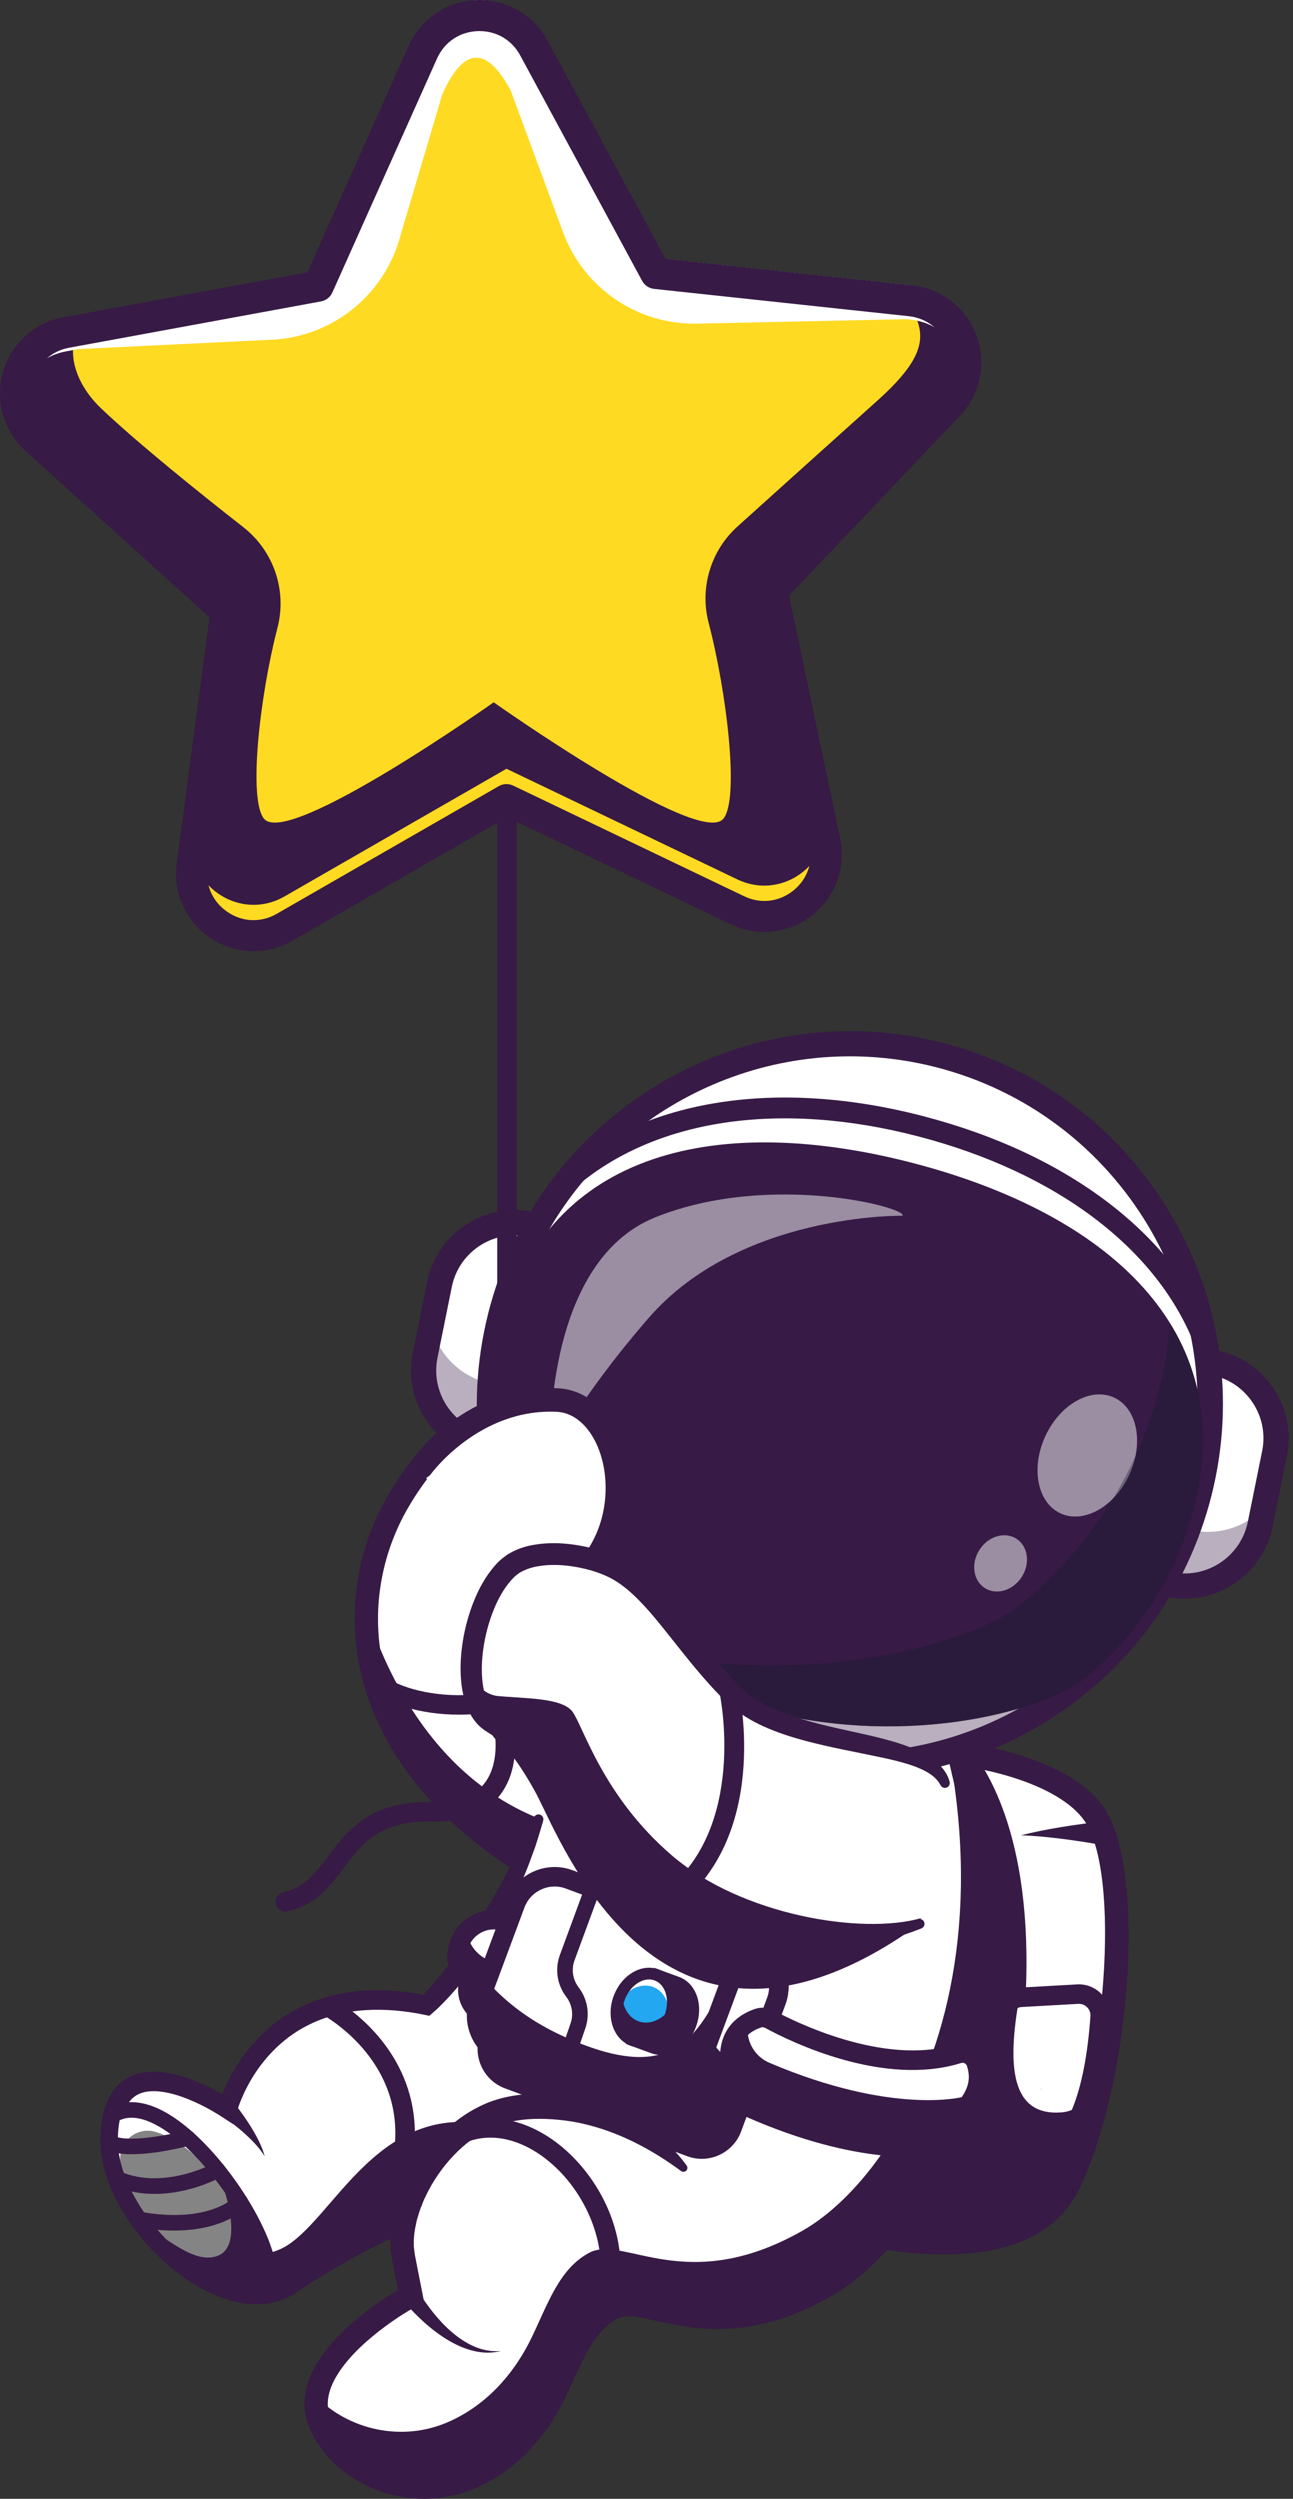 <svg width="297" height="574" viewBox="0 0 297 574" fill="none" xmlns="http://www.w3.org/2000/svg">
<rect x="0" y="0" width="297" height="574" fill="#333333" stroke="none"/>
<path d="M145.063 397.48L127.073 418.921L119.836 427.55C93.129 410.305 83.634 389.018 84.203 370.163C84.473 361.033 87.096 352.47 91.269 345.208C104.802 321.627 129.601 310.073 140.165 329.432C151.546 350.298 136.505 360.336 132.178 366.799C126.092 375.883 129.054 392.309 145.061 397.48H145.063Z" fill="white"/>
<path d="M127.074 418.921L119.837 427.55C93.13 410.305 83.635 389.018 84.204 370.163C88.478 383.815 99.995 409.974 127.074 418.921V418.921Z" fill="#371A45"/>
<path d="M119.836 430.258C119.333 430.258 118.825 430.118 118.372 429.824C99.764 417.811 87.63 402.591 83.279 385.814C79.58 371.544 81.585 356.643 88.925 343.859C98.186 327.73 112.617 316.949 124.907 316.949C124.984 316.949 125.058 316.949 125.134 316.949C132.574 317.029 138.594 320.898 142.541 328.133C152.845 347.019 143.092 358.171 137.264 364.833C136.095 366.169 135.086 367.322 134.427 368.306C131.772 372.269 131.208 377.862 132.956 382.902C134.925 388.579 139.519 392.84 145.893 394.897C147.316 395.356 148.096 396.882 147.638 398.306C147.18 399.728 145.655 400.51 144.232 400.05C136.204 397.458 130.385 391.998 127.846 384.677C125.553 378.064 126.353 370.637 129.934 365.29C130.786 364.018 131.956 362.68 133.193 361.265C138.719 354.947 146.287 346.295 137.794 330.726C134.796 325.235 130.519 322.42 125.077 322.361C114.773 322.245 101.86 332.197 93.617 346.553C81.862 367.03 82.059 399.932 121.307 425.272C122.561 426.081 122.923 427.757 122.114 429.013C121.597 429.815 120.727 430.252 119.837 430.252L119.836 430.258Z" fill="#371A45"/>
<path d="M105.378 393.875C96.781 393.875 88.372 391.404 84.591 387.696C83.709 386.831 83.695 385.413 84.559 384.53C85.423 383.647 86.841 383.633 87.723 384.498C90.337 387.06 97.835 389.63 106.581 389.38C111.763 389.224 121.462 387.85 128.189 380.409C129.018 379.492 130.432 379.42 131.35 380.251C132.266 381.081 132.337 382.495 131.507 383.412C125.697 389.84 116.892 393.549 106.715 393.857C106.269 393.87 105.822 393.877 105.378 393.877V393.875Z" fill="#371A45"/>
<path d="M251.333 416.726C260.353 429.742 257.087 476.328 245.793 500.986C234.499 525.641 188.675 512.503 163.11 503.063C137.545 493.623 157.084 435.178 162.635 419.625C171.3 395.34 237.971 397.437 251.335 416.726H251.333Z" fill="white"/>
<path d="M163.11 503.063C188.675 512.503 234.499 525.638 245.797 500.984C247.273 497.755 248.615 494.153 249.805 490.295C240.8 493.533 232.52 485.222 233.605 477.958C240.301 433.107 229.94 411.587 224.163 403.478C199.831 398.993 168.398 403.469 162.637 419.627C157.085 435.174 137.543 493.623 163.11 503.061V503.063Z" fill="#371A45"/>
<path d="M216.864 517.856C200.153 517.856 179.901 512.148 162.172 505.602C136.73 496.209 149.944 447.134 160.085 418.715C163.571 408.949 175.168 402.287 192.744 399.959C214.886 397.027 244.431 402.011 253.556 415.183C263.071 428.916 260.197 476.038 248.252 502.114C242.973 513.64 231.226 517.856 216.864 517.856V517.856ZM206.026 404.515C201.84 404.515 197.612 404.776 193.455 405.328C178.215 407.346 167.911 412.891 165.182 420.536C159.235 437.203 141.575 492.226 164.046 500.523C189.276 509.841 233.129 522.142 243.334 499.859C254.227 476.079 257.464 430.328 249.111 418.269C243.375 409.991 225.181 404.515 206.028 404.515H206.026Z" fill="#371A45"/>
<path d="M234.517 458.805L247.507 458.051C250.444 457.881 252.872 460.32 252.674 463.258C251.988 473.362 249.286 493.877 238.622 494.708C225.697 495.715 226.033 481.292 230.02 462.652C230.48 460.505 232.327 458.934 234.517 458.807V458.805Z" fill="white"/>
<path d="M230.052 462.629C226.02 481.26 225.652 495.686 238.579 494.705C243.887 494.309 247.235 489.022 249.342 482.569C247.783 484.097 245.954 485.073 243.792 485.234C232.219 486.108 231.298 474.635 234.14 458.845C232.13 459.113 230.48 460.62 230.052 462.629V462.629Z" fill="#371A45"/>
<path d="M237.377 496.991C233.725 496.991 230.844 495.804 228.798 493.452C224.473 488.483 224.194 479.123 227.864 462.156C228.539 459.038 231.239 456.737 234.433 456.559L247.425 455.834C249.469 455.714 251.468 456.491 252.905 457.949C254.338 459.403 255.079 461.407 254.936 463.444C254.088 475.559 250.858 496.021 238.75 496.938C238.283 496.973 237.824 496.99 237.379 496.99L237.377 496.991ZM247.828 460.3C247.776 460.3 247.724 460.3 247.672 460.304L234.678 461.029C233.49 461.096 232.485 461.948 232.236 463.103C231.058 468.548 227.476 485.114 232.171 490.512C233.508 492.048 235.552 492.69 238.411 492.475C244.711 491.998 249.218 481.029 250.471 463.132C250.525 462.365 250.256 461.642 249.718 461.094C249.211 460.578 248.544 460.3 247.83 460.3H247.828Z" fill="#371A45"/>
<path d="M252.958 423.785C251.48 423.51 249.938 423.259 248.417 423.024C246.89 422.792 245.358 422.577 243.821 422.383C240.747 422 237.661 421.699 234.541 421.581C237.567 420.807 240.661 420.209 243.767 419.697C245.321 419.442 246.879 419.208 248.443 418.995C250.013 418.782 251.561 418.585 253.173 418.416H253.178C254.669 418.26 256.002 419.346 256.156 420.836C256.31 422.328 255.227 423.662 253.737 423.816C253.475 423.843 253.205 423.828 252.958 423.784V423.785Z" fill="#371A45"/>
<path d="M136.185 403.561L142.475 384.786C140.773 391.409 138.615 397.684 136.185 403.561Z" fill="white"/>
<path d="M66.409 525.031C66.409 525.031 79.057 516.217 92.894 510.381C101.967 506.55 111.548 504.003 118.411 506.054C118.411 506.054 172.601 541.36 203.868 472.891C213.785 451.172 216.581 434.685 214.761 422.183C214.505 420.424 214.158 418.753 213.726 417.148C213.275 415.454 212.724 413.849 212.089 412.322C210.346 408.115 207.955 404.52 205.09 401.445C202.914 399.117 200.466 397.088 197.825 395.32C173.328 378.969 131.714 385.18 131.714 385.18C131.27 388.287 130.762 391.294 130.19 394.199C129.112 399.715 127.833 404.861 126.41 409.65C125.998 411.03 125.58 412.377 125.145 413.695C120.063 429.233 113.574 440.695 108.216 448.398C102.454 456.685 97.996 460.632 97.996 460.632C60.398 452.863 52.281 484.437 52.281 484.437C52.281 484.437 25.631 466.32 25.282 491.399C25.021 509.951 51.402 534.358 66.411 525.029L66.409 525.031Z" fill="white"/>
<path d="M66.409 525.03C66.409 525.03 101.079 500.869 118.411 506.054C118.411 506.054 172.601 541.36 203.868 472.891C213.785 451.172 216.581 434.685 214.761 422.182C214.236 418.57 213.327 415.294 212.087 412.323C211.599 411.147 211.064 410.022 210.482 408.942C210.702 409.943 210.89 410.971 211.042 412.028C212.864 424.53 210.067 441.018 200.149 462.736C168.884 531.205 116.543 489.231 116.543 489.231C87.058 479.646 76.684 510.997 64.469 516.606C52.254 522.215 33.521 509.718 25.597 495.324C28.618 513.171 52.44 533.711 66.409 525.03V525.03Z" fill="#371A45"/>
<path d="M124.777 418.217C124.195 420.254 123.585 422.288 122.917 424.306L121.818 427.297C121.462 428.3 121.081 429.292 120.664 430.272C119.85 432.238 119.011 434.198 118.059 436.107C117.16 438.041 116.131 439.913 115.118 441.795C113.009 445.509 110.734 449.147 108.15 452.578C107.504 453.436 106.863 454.297 106.18 455.128C105.51 455.97 104.834 456.808 104.109 457.611C103.402 458.426 102.654 459.212 101.903 459.996C101.133 460.791 100.392 461.517 99.474 462.31L98.615 463.053L97.54 462.826C93.032 461.891 88.446 461.461 83.94 461.751C79.435 462.015 75.022 463.095 71.046 465.061C67.048 466.992 63.559 469.886 60.731 473.34C59.316 475.069 58.067 476.944 57.005 478.923C56.465 479.906 55.985 480.923 55.547 481.951C55.327 482.465 55.123 482.985 54.935 483.502C54.749 484.004 54.563 484.579 54.446 484.996L53.616 487.98L51.023 486.291C48.53 484.666 45.705 483.176 42.9 482.071C40.094 480.97 37.124 480.203 34.477 480.391C33.164 480.49 31.984 480.848 31.041 481.5C30.093 482.145 29.354 483.117 28.819 484.313C28.278 485.503 27.919 486.876 27.748 488.327L27.612 489.414L27.559 490.533C27.496 491.291 27.53 492.006 27.553 492.72C27.718 495.602 28.563 498.51 29.737 501.286C30.953 504.057 32.534 506.704 34.354 509.177C37.995 514.122 42.648 518.411 47.888 521.461C50.522 522.926 53.321 524.113 56.159 524.584C57.576 524.864 58.988 524.866 60.357 524.756C61.726 524.635 63.029 524.21 64.226 523.662L65.074 523.209C65.159 523.168 65.198 523.145 65.269 523.093L65.527 522.915L66.039 522.57L68.09 521.219C69.462 520.333 70.844 519.468 72.236 518.617C75.024 516.925 77.852 515.298 80.729 513.753C86.49 510.676 92.436 507.877 98.737 505.776C101.888 504.737 105.136 503.878 108.519 503.407C111.887 502.93 115.473 502.916 119.045 503.906C120.235 504.236 120.933 505.47 120.603 506.661C120.274 507.852 119.041 508.55 117.851 508.219L117.765 508.196C115.111 507.467 112.116 507.408 109.12 507.843C106.119 508.26 103.107 509.048 100.144 510.026C94.21 512.003 88.446 514.704 82.844 517.698C80.046 519.203 77.284 520.789 74.562 522.441C73.204 523.27 71.855 524.115 70.52 524.977L68.534 526.284L68.045 526.614L67.805 526.778C67.714 526.845 67.583 526.929 67.487 526.977L66.209 527.672C64.493 528.478 62.678 529.031 60.831 529.205C58.999 529.364 57.156 529.33 55.406 528.994C51.877 528.397 48.656 527.006 45.674 525.347C42.711 523.644 39.999 521.597 37.507 519.328C35.014 517.059 32.752 514.552 30.755 511.833C28.758 509.116 27.008 506.197 25.631 503.063C24.3 499.913 23.296 496.54 23.087 492.973C23.053 492.075 23.022 491.178 23.088 490.326L23.153 489.031L23.314 487.718C23.527 485.974 23.962 484.181 24.753 482.437C25.526 480.703 26.771 478.982 28.5 477.807C30.216 476.618 32.244 476.059 34.132 475.923C36.036 475.781 37.85 476 39.574 476.369C41.3 476.741 42.943 477.275 44.529 477.898C47.716 479.166 50.626 480.692 53.532 482.582L50.109 483.877C50.311 483.146 50.501 482.589 50.724 481.973C50.943 481.371 51.173 480.782 51.424 480.2C51.921 479.037 52.46 477.897 53.065 476.792C54.257 474.571 55.66 472.463 57.261 470.505C60.457 466.594 64.473 463.263 69.061 461.042C73.626 458.782 78.653 457.571 83.646 457.279C88.648 456.959 93.628 457.441 98.44 458.436L96.506 458.952C97.132 458.329 97.853 457.548 98.521 456.817C99.192 456.063 99.865 455.306 100.505 454.512C101.815 452.958 103.087 451.353 104.301 449.705C106.724 446.405 109.02 442.997 111.183 439.492C112.207 437.706 113.318 435.965 114.283 434.14C114.771 433.232 115.303 432.344 115.784 431.429L117.218 428.676C119.157 425.014 120.866 421.231 122.663 417.454L122.679 417.42C122.946 416.862 123.613 416.623 124.173 416.89C124.675 417.13 124.918 417.694 124.769 418.212L124.777 418.217Z" fill="#371A45"/>
<path d="M73.385 556.323C78.062 568.097 94.474 575.497 108.871 568.795C118.386 564.368 124.137 556.422 127.373 549.717C131.151 541.876 133.74 533.845 140.644 530.192C148.518 526.028 162.884 540.354 189.639 525.118C197.984 520.372 207.687 510.216 214.972 495.176C217.323 490.326 219.419 484.973 221.135 479.122C224.85 466.485 226.795 451.55 225.697 434.49C225.215 427.09 224.159 419.285 222.427 411.098C221.625 407.296 220.675 403.415 219.566 399.452C218.079 394.129 216.312 388.653 214.231 383.036L207.406 396.78L205.085 401.447L203.413 404.805L192.97 425.832L177.005 457.967L158.369 495.478L157.077 498.079C155.119 496.093 152.999 494.278 150.751 492.661C143.901 487.743 135.848 484.645 127.398 483.962C127.217 483.946 127.044 483.934 126.865 483.923C122.91 483.654 118.814 483.896 114.916 485.033C103.801 488.282 95.108 500.145 92.889 510.379C92.261 513.259 92.146 516.006 92.636 518.397C93.519 522.686 94.41 527.411 94.41 527.411C91.278 528.979 68.039 542.875 73.381 556.322L73.385 556.323Z" fill="white"/>
<path d="M73.385 556.324C78.063 568.097 94.474 575.497 108.871 568.796C118.386 564.368 124.138 556.422 127.373 549.717C131.151 541.876 133.74 533.846 140.644 530.192C148.518 526.028 162.884 540.354 189.64 525.118C197.984 520.372 207.687 510.216 214.972 495.176C215.3 494.497 215.625 493.809 215.944 493.107C216.193 492.559 216.441 492.006 216.683 491.442C216.822 491.123 216.962 490.804 217.1 490.48C217.545 489.425 217.975 488.347 218.401 487.247C218.503 486.977 218.605 486.703 218.705 486.427C218.825 486.112 218.939 485.804 219.05 485.496C219.174 485.148 219.297 484.808 219.417 484.461C219.786 483.415 220.142 482.353 220.478 481.271C220.706 480.56 220.922 479.842 221.137 479.118C228.22 455.027 228.877 422.596 214.233 383.033L213.601 384.303C225.754 425.764 220.808 458.481 210.446 480.868C195.856 481.079 181.141 473.717 176.984 471.455L178.518 467.328C179.738 464.056 179.047 460.518 177.007 457.96C176.342 457.115 175.526 456.382 174.588 455.795C174.053 455.455 173.473 455.175 172.856 454.944L130.977 439.345C126.013 437.493 120.442 440.04 118.597 445.012L117.008 449.283C116.729 449.156 116.443 449.052 116.144 448.961C111.675 447.592 106.949 450.107 105.587 454.577C104.229 459.015 106.7 463.718 111.117 465.117L110.297 467.318C108.452 472.284 111.006 477.854 115.965 479.702L127.4 483.959L150.753 492.658L157.849 495.303C158.022 495.367 158.196 495.426 158.371 495.475C163.192 496.97 168.437 494.431 170.223 489.636L171.471 486.285C184.301 491.923 194.677 494.248 202.286 495.086C196.488 503.303 190.107 509.123 184.368 512.39C157.612 527.624 143.246 513.3 135.378 517.462C128.468 521.117 125.881 529.148 122.101 536.989C118.866 543.692 113.114 551.64 103.599 556.067C92.345 561.308 79.852 557.926 72.707 550.573C72.44 552.477 72.621 554.405 73.385 556.322V556.324Z" fill="#371A45"/>
<path d="M156.444 498.707C149.896 493.886 142.922 490.175 135.438 488.211C131.714 487.213 127.863 486.751 124.052 486.71C120.267 486.695 116.477 487.27 113.191 488.689C109.846 490.125 106.774 492.41 104.168 495.167C101.554 497.919 99.353 501.13 97.735 504.58C97.28 505.423 97.007 506.331 96.631 507.203C96.293 508.086 96.06 508.994 95.772 509.888C95.373 511.69 94.992 513.525 95.058 515.272C94.993 516.171 95.195 516.977 95.269 517.82L95.859 520.847L97.049 526.914L97.434 528.875L95.612 529.814C94.983 530.14 94.222 530.582 93.519 531.01C92.801 531.444 92.091 531.904 91.386 532.368C89.977 533.304 88.599 534.291 87.266 535.323C84.607 537.39 82.085 539.634 79.974 542.114C77.876 544.578 76.142 547.327 75.529 550.093C75.221 551.47 75.205 552.824 75.513 554.117C75.668 554.763 75.881 555.38 76.243 556.087L76.722 557.119C76.908 557.452 77.127 557.769 77.324 558.096C80.581 563.322 86.447 566.974 92.656 568.167C95.77 568.774 98.993 568.781 102.092 568.167C102.882 568.075 103.626 567.794 104.39 567.595C105.163 567.418 105.892 567.103 106.623 566.804L107.728 566.365L108.814 565.822C109.548 565.479 110.229 565.036 110.936 564.642C116.477 561.261 120.929 556.151 124.052 550.313C125.598 547.417 126.944 544.132 128.508 540.896C130.068 537.658 131.89 534.272 134.698 531.374C136.117 529.929 137.713 528.687 139.631 527.708C140.766 527.122 141.984 526.882 143.103 526.771C144.241 526.657 145.27 526.739 146.265 526.836C148.23 527.067 149.998 527.47 151.721 527.842C153.441 528.222 155.107 528.587 156.768 528.875C163.375 530.095 170.017 529.859 176.393 527.941C179.577 527.015 182.682 525.738 185.679 524.201C186.429 523.82 187.165 523.401 187.909 523.003C188.655 522.602 189.31 522.154 190.017 521.735C190.704 521.294 191.366 520.793 192.043 520.327C192.709 519.838 193.346 519.299 193.999 518.789C199.115 514.509 203.508 509.238 207.198 503.532C210.879 497.806 213.929 491.647 216.275 485.214C218.642 478.79 220.387 472.126 221.538 465.353C223.852 451.794 223.755 437.857 221.962 424.165L221.15 419.045C220.867 417.34 220.48 415.651 220.135 413.958C219.807 412.261 219.38 410.584 218.973 408.904C218.553 407.226 218.227 405.528 217.776 403.856C216.212 397.102 214.317 390.459 213.395 383.348V383.332C213.329 382.83 213.682 382.372 214.183 382.305C214.546 382.259 214.89 382.433 215.074 382.724C216.037 384.249 216.899 385.819 217.705 387.415C218.123 388.208 218.497 389.016 218.88 389.824C219.249 390.637 219.562 391.468 219.904 392.292C220.577 393.943 221.216 395.608 221.769 397.301C222.297 399.002 222.821 400.705 223.308 402.421C223.569 403.274 223.794 404.137 223.984 405.009L224.58 407.618C224.975 409.357 225.346 411.104 225.625 412.868C225.913 414.63 226.26 416.38 226.531 418.144L227.288 423.447C229.142 437.599 229.251 452.078 226.835 466.25C225.632 473.33 223.805 480.316 221.312 487.077C218.843 493.845 215.627 500.355 211.708 506.449C207.773 512.526 203.088 518.185 197.422 522.928C196.694 523.499 195.987 524.094 195.237 524.643C194.471 525.175 193.729 525.734 192.938 526.241C192.138 526.723 191.334 527.258 190.533 527.688C189.729 528.12 188.936 528.569 188.122 528.983C184.87 530.648 181.454 532.06 177.897 533.095C174.343 534.137 170.642 534.795 166.909 534.952C163.178 535.137 159.436 534.796 155.843 534.164C152.262 533.561 148.752 532.55 145.678 532.173C144.15 531.999 142.858 532.085 142.001 532.525C140.793 533.145 139.565 534.064 138.534 535.129C136.43 537.286 134.81 540.153 133.343 543.228C131.847 546.314 130.537 549.548 128.78 552.856C125.292 559.38 120.222 565.264 113.739 569.223C110.535 571.174 106.91 572.692 103.12 573.439C99.333 574.188 95.405 574.175 91.631 573.439C87.855 572.703 84.22 571.258 80.976 569.159C77.737 567.062 74.867 564.298 72.769 560.935C72.511 560.512 72.24 560.099 71.998 559.665L71.359 558.313C70.926 557.455 70.54 556.407 70.289 555.347C69.779 553.22 69.827 550.974 70.289 548.929C71.239 544.802 73.481 541.489 75.894 538.622C78.342 535.751 81.107 533.31 83.984 531.068C85.427 529.95 86.906 528.893 88.422 527.885C89.183 527.384 89.947 526.891 90.733 526.415C91.529 525.933 92.282 525.483 93.213 525.003L91.778 527.903L90.598 521.889L90.01 518.873C89.861 517.68 89.626 516.461 89.691 515.3C89.686 510.59 91.013 506.261 92.876 502.291C94.761 498.32 97.207 494.651 100.201 491.42C103.202 488.211 106.759 485.395 110.924 483.495C115.152 481.548 119.674 480.955 124.064 480.929C126.264 480.918 128.438 481.126 130.594 481.464C132.752 481.779 134.876 482.297 136.951 482.945C145.245 485.501 152.75 490.584 157.722 497.443C158.015 497.848 157.926 498.413 157.521 498.707C157.195 498.944 156.762 498.931 156.455 498.705L156.449 498.7L156.444 498.707Z" fill="#371A45"/>
<path d="M138.046 534.166C137.752 534.166 137.455 534.107 137.169 533.985C136.033 533.5 135.505 532.185 135.99 531.046C141.287 518.623 135.365 505.128 127.622 497.848C120.623 491.268 112.527 489.309 105.965 492.608C104.859 493.165 103.517 492.719 102.962 491.612C102.407 490.507 102.853 489.162 103.957 488.607C112.146 484.489 122.388 486.778 130.687 494.583C139.823 503.174 146.279 518.322 140.106 532.803C139.742 533.654 138.916 534.164 138.048 534.164L138.046 534.166Z" fill="#371A45"/>
<path d="M96.101 526.288C97.053 527.959 98.275 529.699 99.55 531.282C100.84 532.878 102.248 534.388 103.807 535.722C105.364 537.056 107.078 538.226 108.979 539.03C110.87 539.849 112.971 540.241 115.099 540.042C113.035 540.577 110.79 540.538 108.662 539.995C106.525 539.471 104.499 538.52 102.62 537.37C100.736 536.218 98.988 534.859 97.347 533.385C95.698 531.888 94.192 530.358 92.724 528.539C92.017 527.663 92.155 526.379 93.03 525.671C93.905 524.964 95.189 525.102 95.895 525.978C95.963 526.062 96.022 526.148 96.074 526.237L96.101 526.286V526.288Z" fill="#371A45"/>
<path d="M85.403 516.087C85.008 516.087 84.607 515.981 84.244 515.761C83.188 515.12 82.853 513.742 83.496 512.686C90.16 501.72 92.284 491.549 89.813 482.455C86.291 469.503 74.439 463.002 74.321 462.937C73.235 462.353 72.823 460.998 73.405 459.909C73.986 458.818 75.339 458.404 76.427 458.988C76.982 459.284 90.056 466.399 94.115 481.223C96.946 491.563 94.661 502.932 87.318 515.012C86.898 515.705 86.16 516.088 85.405 516.088L85.403 516.087Z" fill="#371A45"/>
<path d="M117.414 456.894C121.537 454.701 123.103 449.579 120.912 445.453C118.721 441.327 113.602 439.76 109.48 441.953C105.357 444.146 103.791 449.268 105.982 453.394C108.173 457.52 113.292 459.087 117.414 456.894Z" fill="white"/>
<path d="M105.365 446.948C104 451.416 106.507 456.15 110.972 457.516C115.437 458.882 120.168 456.366 121.534 451.898C121.911 450.664 121.994 449.403 121.813 448.201C119.68 450.537 116.312 451.579 113.087 450.592C109.863 449.605 107.654 446.855 107.198 443.728C106.377 444.621 105.741 445.714 105.364 446.948H105.365Z" fill="#371A45"/>
<path d="M113.459 460.129C112.409 460.129 111.353 459.973 110.319 459.656C107.588 458.82 105.346 456.97 104.005 454.446C102.665 451.923 102.388 449.029 103.223 446.296C104.948 440.654 110.936 437.466 116.573 439.195C122.21 440.921 125.394 446.915 123.669 452.555C122.833 455.288 120.984 457.532 118.463 458.873C116.895 459.706 115.184 460.131 113.459 460.131V460.129ZM113.44 443.199C112.436 443.199 111.441 443.446 110.53 443.93C109.064 444.711 107.989 446.014 107.502 447.605C107.017 449.193 107.178 450.877 107.957 452.344C108.737 453.812 110.04 454.887 111.629 455.374C113.218 455.859 114.898 455.698 116.366 454.919C117.831 454.138 118.907 452.834 119.393 451.244C120.397 447.963 118.545 444.478 115.267 443.475C114.665 443.29 114.052 443.199 113.441 443.199H113.44Z" fill="#371A45"/>
<path d="M115.74 472.074L157.625 487.675C162.582 489.524 168.153 486.975 170.002 482.009L178.296 459.701C179.914 455.353 178.16 450.54 174.366 448.169C173.831 447.829 173.25 447.546 172.632 447.315L130.754 431.716C125.79 429.866 120.221 432.414 118.377 437.382L111.804 455.048L110.078 459.687C108.229 464.655 110.784 470.224 115.74 472.073V472.074Z" fill="white"/>
<path d="M115.74 472.074L157.625 487.675C162.582 489.523 168.153 486.975 170.002 482.009L178.296 459.701C179.914 455.352 178.16 450.54 174.366 448.169C171.399 448.864 169.513 449.313 169.513 449.313C160.814 466.46 156.664 480.026 129.591 467.844C120.256 463.644 114.891 458.442 111.804 455.05L110.078 459.688C108.229 464.656 110.784 470.226 115.74 472.074V472.074Z" fill="#371A45"/>
<path d="M160.96 490.521C159.57 490.521 158.178 490.272 156.839 489.774L114.957 474.173C111.997 473.072 109.64 470.873 108.32 467.982C106.999 465.091 106.877 461.869 107.98 458.909L116.276 436.599C118.558 430.465 125.399 427.333 131.528 429.617L173.41 445.217C179.539 447.501 182.669 454.348 180.388 460.482L172.09 482.791C170.989 485.752 168.791 488.112 165.905 489.434C164.323 490.157 162.643 490.521 160.959 490.521H160.96ZM127.41 433.349C126.36 433.349 125.311 433.576 124.324 434.029C122.521 434.853 121.154 436.322 120.469 438.163L112.173 460.473C111.489 462.314 111.564 464.319 112.389 466.121C113.212 467.923 114.68 469.293 116.519 469.979L158.401 485.58C160.241 486.264 162.245 486.189 164.046 485.363C165.846 484.539 167.215 483.071 167.9 481.23L176.198 458.92C176.882 457.079 176.807 455.073 175.982 453.271C175.157 451.47 173.691 450.099 171.852 449.414L129.969 433.813C129.139 433.505 128.275 433.349 127.412 433.349H127.41Z" fill="#371A45"/>
<path d="M114.12 471.283C114.621 471.598 115.158 471.861 115.739 472.075L157.625 487.675C161.258 489.028 165.218 488.025 167.804 485.428C168.745 484.486 169.505 483.332 169.994 482.007L173.684 472.098L174.901 468.829L178.296 459.703C180.144 454.737 177.589 449.165 172.634 447.318L163.582 443.95C167.462 446.29 169.269 451.155 167.637 455.548L163.16 467.599L159.341 477.861C157.494 482.822 151.922 485.376 146.965 483.528L114.12 471.285V471.283Z" fill="white"/>
<path d="M114.12 471.283C114.621 471.598 115.158 471.861 115.739 472.074L157.625 487.675C162.582 489.523 168.153 486.975 169.994 482.005L174.901 468.827C172.981 470.763 170.026 472.918 166.886 472.089C165.162 471.637 163.972 469.832 163.16 467.593L159.341 477.855C157.494 482.816 151.922 485.37 146.965 483.522L114.12 471.279V471.283Z" fill="#371A45"/>
<path d="M160.96 490.521C159.57 490.521 158.179 490.272 156.841 489.774L114.957 474.172C114.263 473.917 113.577 473.586 112.938 473.188L114.896 469.187L147.747 481.427C149.584 482.113 151.587 482.036 153.387 481.21C155.189 480.384 156.558 478.918 157.24 477.076L165.538 454.765C166.775 451.443 165.465 447.696 162.426 445.859L164.362 441.845L173.41 445.214C176.37 446.319 178.727 448.516 180.047 451.407C181.37 454.298 181.49 457.521 180.386 460.482L172.089 482.79C170.989 485.75 168.793 488.11 165.905 489.434C164.323 490.157 162.643 490.521 160.959 490.521H160.96ZM156.238 484.772L158.403 485.58C160.241 486.266 162.243 486.189 164.046 485.363C165.848 484.538 167.215 483.071 167.898 481.23L176.195 458.918C176.88 457.077 176.803 455.071 175.98 453.27C175.157 451.468 173.687 450.098 171.848 449.41L169.946 448.701C170.694 451.129 170.669 453.803 169.729 456.327L161.433 478.636C160.463 481.249 158.639 483.395 156.238 484.772V484.772Z" fill="#371A45"/>
<path d="M146.904 460.731C146.602 461.558 145.326 468.656 145.326 468.656C145.326 468.656 147.437 469.429 150.032 470.379C153.273 471.564 157.126 469.168 158.64 465.025C160.154 460.883 158.752 456.563 155.513 455.378C153.327 454.577 150.807 453.655 150.807 453.655C150.807 453.655 147.398 459.382 146.906 460.729L146.904 460.731Z" fill="#22A7F0"/>
<path d="M146.904 460.731C146.602 461.558 145.326 468.656 145.326 468.656C145.326 468.656 147.437 469.429 150.032 470.379C153.273 471.564 157.126 469.168 158.64 465.025C160.154 460.883 158.752 456.563 155.513 455.378C153.327 454.577 150.807 453.655 150.807 453.655C150.807 453.655 147.398 459.382 146.906 460.729L146.904 460.731Z" fill="#371A45"/>
<path d="M151.766 472.028C151.02 472.028 150.281 471.899 149.571 471.639L143.805 469.529L144.005 468.417C144.309 466.725 145.328 461.137 145.644 460.268C146.165 458.845 149.299 453.565 149.653 452.969L150.222 452.012L155.973 454.117C157.937 454.835 159.415 456.456 160.136 458.678C160.819 460.784 160.735 463.202 159.9 465.487C159.066 467.771 157.57 469.673 155.691 470.84C154.424 471.627 153.082 472.028 151.764 472.028H151.766ZM146.849 467.783L150.494 469.116C151.664 469.545 153.008 469.347 154.277 468.559C155.65 467.704 156.752 466.286 157.382 464.565C158.012 462.842 158.083 461.046 157.586 459.507C157.126 458.087 156.226 457.068 155.055 456.64L151.398 455.3C150.118 457.482 148.456 460.412 148.171 461.189C148.012 461.656 147.412 464.728 146.852 467.783H146.849Z" fill="#371A45"/>
<path d="M153.931 463.336C155.445 459.194 154.045 454.874 150.805 453.688C147.565 452.502 143.711 454.899 142.197 459.041C140.683 463.183 142.083 467.502 145.323 468.688C148.563 469.874 152.417 467.478 153.931 463.336Z" fill="#22A7F0"/>
<path d="M153.933 463.304C152.423 467.445 148.567 469.843 145.328 468.657C142.083 467.47 140.684 463.15 142.201 459.006C142.404 458.445 142.654 457.917 142.94 457.424C142.735 460.575 144.141 463.388 146.657 464.305C149.456 465.329 152.715 463.684 154.522 460.537C154.465 461.443 154.268 462.376 153.932 463.304H153.933Z" fill="#371A45"/>
<path d="M153.933 463.304C153.831 463.587 153.716 463.859 153.589 464.123C154.132 460.641 152.705 457.399 149.967 456.4C146.947 455.299 143.391 457.303 141.705 460.938C141.804 460.293 141.968 459.651 142.203 459.006C143.713 454.865 147.569 452.467 150.808 453.653C154.047 454.842 155.447 459.158 153.935 463.304H153.933Z" fill="white"/>
<path d="M147.028 470.298C146.297 470.298 145.569 470.176 144.864 469.918C140.934 468.478 139.173 463.377 140.938 458.547C141.772 456.264 143.268 454.362 145.147 453.194C147.131 451.958 149.304 451.675 151.269 452.395C155.198 453.833 156.959 458.934 155.195 463.764C153.747 467.728 150.367 470.298 147.029 470.298H147.028ZM149.08 454.695C148.255 454.695 147.393 454.958 146.564 455.474C145.191 456.328 144.089 457.747 143.459 459.468C142.203 462.908 143.246 466.463 145.787 467.393C148.327 468.317 151.417 466.279 152.673 462.84C153.93 459.401 152.886 455.846 150.345 454.917C149.941 454.768 149.515 454.695 149.08 454.695V454.695Z" fill="#371A45"/>
<path d="M128.819 478.554C128.626 478.554 128.427 478.522 128.234 478.455C127.3 478.131 126.804 477.112 127.128 476.177L131.058 464.794C131.775 462.718 131.407 460.439 130.072 458.694C127.957 455.927 127.411 452.324 128.613 449.055L134.476 433.125C134.818 432.195 135.847 431.723 136.774 432.063C137.7 432.405 138.176 433.435 137.835 434.363L131.972 450.293C131.196 452.403 131.546 454.731 132.914 456.516C134.979 459.217 135.549 462.749 134.44 465.964L130.51 477.347C130.254 478.088 129.56 478.554 128.819 478.554Z" fill="#371A45"/>
<path d="M222.706 470.81C222.706 470.81 226.056 475.219 224.222 480.191C222.102 485.938 216.994 487.158 216.994 487.158C216.994 487.158 199.478 491.766 168.593 477.458C168.593 477.458 163.872 465.924 175.599 463.181C175.599 463.181 202.667 479.222 222.706 470.81V470.81Z" fill="white"/>
<path d="M224.263 480.078C222.168 485.92 216.992 487.156 216.992 487.156C216.992 487.156 199.478 491.762 168.593 477.458C168.593 477.458 164.987 468.643 171.911 464.592C171.902 464.629 171.895 464.665 171.887 464.703C171.095 468.496 173.172 472.327 176.735 473.846C205.051 485.906 221.013 481.71 221.013 481.71C221.013 481.71 222.54 481.346 224.263 480.076V480.078Z" fill="#371A45"/>
<path d="M209.149 490.12C201.103 490.12 187.456 488.433 169.029 480.119C167.489 479.423 166.325 478.022 165.919 476.371C164.158 469.211 166.973 463.639 173.45 461.465C174.878 460.985 176.476 461.133 177.832 461.868C181.889 464.069 202.952 474.777 219.49 469.603C222.343 468.709 225.426 470.326 226.366 473.203C227.23 475.853 227.214 478.538 226.319 480.966C223.812 487.759 217.769 489.274 217.513 489.335C217.246 489.405 214.381 490.12 209.147 490.12H209.149ZM175.166 465.663C175.064 465.663 174.965 465.679 174.872 465.709C170.602 467.142 169.051 470.369 170.264 475.3C170.345 475.628 170.57 475.902 170.869 476.038C199.671 489.031 216.269 485.03 216.434 484.991C216.618 484.942 220.468 483.902 222.123 479.415C222.674 477.922 222.67 476.299 222.114 474.594C221.935 474.044 221.343 473.713 220.827 473.878C203.03 479.453 181.789 469.109 175.703 465.806C175.531 465.713 175.345 465.665 175.166 465.665V465.663Z" fill="#371A45"/>
<path d="M124.929 482.075C125.079 481.461 125.834 478.502 127.001 473.785C125.834 478.502 125.086 481.462 124.929 482.075Z" fill="#371A45"/>
<path d="M124.902 482.196L124.896 482.193C124.896 482.193 124.909 482.154 124.927 482.08C124.914 482.157 124.902 482.196 124.902 482.196Z" fill="#371A45"/>
<path d="M53.65 482.94C54.453 483.919 55.148 484.867 55.851 485.855C56.542 486.84 57.211 487.836 57.83 488.864C59.065 490.909 60.2 493.066 60.808 495.344C59.577 493.343 57.957 491.699 56.264 490.155C55.418 489.384 54.532 488.655 53.636 487.945C52.744 487.247 51.807 486.541 50.912 485.938C49.971 485.306 49.722 484.029 50.353 483.088C50.985 482.146 52.259 481.897 53.201 482.53C53.367 482.642 53.514 482.775 53.636 482.924L53.65 482.942V482.94Z" fill="#371A45"/>
<path d="M239.131 479.476C239.115 479.761 239.149 480.008 239.224 480.237C239.176 479.992 239.145 479.738 239.131 479.476Z" fill="#371A45"/>
<path d="M60.5 527.004C61.519 525.804 62.05 523.977 61.706 521.25C60.051 508.09 38.103 478.409 25.923 485.841C25.537 487.399 25.309 489.238 25.281 491.4C25.05 507.699 45.384 528.515 60.5 527.004Z" fill="#848484"/>
<path d="M32.873 510.954C40.127 520.548 51.288 527.927 60.5 527.004C61.519 525.804 62.05 523.978 61.706 521.25C60.951 515.245 55.973 505.803 49.618 498.016C51.873 502.913 55.767 515.263 50.483 517.964C45.198 520.664 38.199 513.977 32.873 510.954V510.954Z" fill="#371A45"/>
<path d="M29.944 506.582C28.414 503.009 27.555 499.379 27.602 495.955C27.602 495.853 27.605 495.752 27.607 495.652C27.698 491.521 31.68 488.548 35.649 489.694C43.868 492.069 53.432 502.968 59.119 513.078C52.648 498.811 35.962 479.713 25.923 485.841C25.537 487.4 25.309 489.239 25.281 491.401C25.213 496.295 26.999 501.602 29.944 506.582Z" fill="white"/>
<path d="M58.918 528.874C52.292 528.874 44.67 525.321 37.711 518.927C28.813 510.753 23.364 500.196 23.489 491.375C23.518 489.158 23.753 487.151 24.184 485.408L24.361 484.694L24.989 484.31C28.242 482.328 32.308 482.41 36.746 484.55C48.666 490.299 62.131 510.295 63.48 521.024C63.861 524.047 63.317 526.449 61.862 528.163L61.395 528.715L60.676 528.786C60.098 528.844 59.513 528.872 58.917 528.872L58.918 528.874ZM27.489 487.032C27.231 488.333 27.09 489.805 27.069 491.426C26.959 499.141 32.086 508.9 40.132 516.291C46.562 522.197 53.727 525.514 59.516 525.281C59.996 524.368 60.133 523.093 59.931 521.476C58.713 511.785 46.021 493.002 35.195 487.781C32.17 486.323 29.583 486.072 27.491 487.034L27.489 487.032Z" fill="#371A45"/>
<path d="M30.313 494.844C28.063 494.844 25.977 494.569 24.481 493.815C23.599 493.369 23.244 492.292 23.688 491.409C24.134 490.526 25.209 490.172 26.091 490.616C29.117 492.144 37.848 490.679 42.641 489.398C43.595 489.144 44.577 489.712 44.831 490.666C45.087 491.622 44.52 492.604 43.564 492.858C42.562 493.127 35.926 494.843 30.311 494.843L30.313 494.844Z" fill="#371A45"/>
<path d="M35.522 503.967C32.553 503.967 29.404 503.478 26.311 502.153C25.402 501.764 24.982 500.711 25.37 499.801C25.76 498.892 26.811 498.471 27.72 498.859C37.686 503.129 49.017 496.975 49.13 496.913C49.996 496.433 51.084 496.748 51.562 497.611C52.041 498.474 51.73 499.563 50.867 500.043C50.484 500.256 43.691 503.965 35.522 503.965V503.967Z" fill="#371A45"/>
<path d="M39.999 512.381C37.562 512.381 34.822 512.157 31.759 511.616C30.785 511.444 30.136 510.515 30.307 509.542C30.479 508.568 31.406 507.92 32.38 508.088C48.07 510.857 53.84 504.723 53.897 504.66C54.561 503.926 55.692 503.872 56.425 504.537C57.157 505.203 57.211 506.335 56.547 507.067C56.313 507.327 51.569 512.381 39.999 512.381V512.381Z" fill="#371A45"/>
<path d="M46.222 522.301C44.733 522.301 43.147 522.156 41.467 521.819C40.497 521.626 39.869 520.682 40.062 519.713C40.255 518.744 41.193 518.112 42.169 518.307C52.431 520.358 58.623 513.946 58.684 513.882C59.364 513.164 60.495 513.13 61.215 513.81C61.934 514.489 61.964 515.623 61.286 516.343C61.023 516.622 55.536 522.299 46.224 522.299L46.222 522.301Z" fill="#371A45"/>
<path d="M268.613 363.983C267.701 363.798 267.11 362.908 267.294 361.995L276.933 314.354C277.117 313.441 278.007 312.85 278.919 313.034C288.495 314.974 294.685 324.315 292.747 333.899L289.459 350.144C287.521 359.727 278.187 365.922 268.612 363.983H268.613Z" fill="white"/>
<path d="M272.13 364.857C270.936 364.857 269.726 364.739 268.511 364.493C267.319 364.251 266.546 363.084 266.788 361.891L276.426 314.25C276.543 313.672 276.877 313.174 277.369 312.848C277.86 312.522 278.448 312.407 279.026 312.524C283.794 313.489 287.899 316.256 290.587 320.313C293.275 324.369 294.223 329.23 293.259 334.002L289.973 350.248C288.226 358.88 280.612 364.857 272.131 364.857H272.13ZM268.717 363.474C277.996 365.355 287.074 359.328 288.953 350.042L292.239 333.797C293.149 329.298 292.255 324.715 289.719 320.889C287.185 317.064 283.312 314.456 278.817 313.545C278.511 313.484 278.201 313.545 277.94 313.717C277.681 313.888 277.504 314.152 277.441 314.458L267.803 362.099C267.675 362.731 268.083 363.347 268.715 363.476L268.717 363.474Z" fill="#371A45"/>
<g opacity="0.35">
<path d="M292.677 343.209L291.138 350.83C289.198 360.41 279.866 366.606 270.286 364.67C269.374 364.486 268.785 363.59 268.969 362.679L271.527 350.013C271.666 350.642 272.164 351.158 272.831 351.299L273.96 351.525C281.526 353.06 288.948 349.51 292.677 343.211V343.209Z" fill="#371A45"/>
</g>
<path d="M272.13 367.233C270.78 367.233 269.413 367.101 268.04 366.823C265.567 366.32 263.962 363.897 264.463 361.422L274.102 313.781C274.345 312.581 275.039 311.548 276.058 310.871C277.078 310.194 278.302 309.955 279.499 310.199C284.885 311.29 289.527 314.417 292.566 319.001C295.605 323.588 296.678 329.081 295.587 334.475L292.301 350.721C290.327 360.478 281.72 367.233 272.133 367.233H272.13ZM270.379 361.339C277.953 362.244 285.087 357.175 286.626 349.571L289.912 333.325C290.696 329.448 289.925 325.497 287.741 322.202C285.78 319.243 282.892 317.128 279.518 316.159L270.379 361.339V361.339Z" fill="#371A45"/>
<path d="M121.793 281.196C122.706 281.381 123.297 282.271 123.112 283.184L113.474 330.825C113.289 331.738 112.4 332.329 111.487 332.145C101.912 330.205 95.722 320.864 97.66 311.28L100.947 295.035C102.885 285.451 112.219 279.257 121.795 281.196H121.793Z" fill="white"/>
<path d="M111.825 332.7C111.679 332.7 111.53 332.686 111.382 332.655C106.614 331.69 102.509 328.925 99.821 324.867C97.133 320.81 96.183 315.948 97.15 311.177L100.435 294.931C102.429 285.083 112.053 278.691 121.895 280.686C122.473 280.802 122.971 281.137 123.296 281.63C123.622 282.121 123.737 282.71 123.62 283.288L113.982 330.929C113.866 331.507 113.531 332.005 113.039 332.331C112.674 332.573 112.253 332.7 111.825 332.7V332.7ZM118.277 281.363C110.279 281.363 103.102 286.997 101.453 295.139L98.168 311.384C97.257 315.883 98.152 320.466 100.687 324.292C103.223 328.117 107.094 330.725 111.589 331.636C111.895 331.699 112.207 331.636 112.466 331.464C112.726 331.292 112.903 331.029 112.965 330.723L122.604 283.082C122.666 282.776 122.604 282.466 122.432 282.207C122.26 281.947 121.997 281.77 121.691 281.707C120.546 281.474 119.404 281.363 118.279 281.363H118.277Z" fill="#371A45"/>
<g opacity="0.35">
<path d="M116.151 317.611L113.476 330.829C113.291 331.742 112.397 332.331 111.486 332.147C106.461 331.126 102.363 328.069 99.886 324.003C97.651 320.332 96.74 315.835 97.66 311.286L99.045 304.441C100.548 310.998 105.757 316.408 112.778 317.832L114.515 318.183C115.151 318.31 115.759 318.068 116.153 317.611H116.151Z" fill="#371A45"/>
</g>
<path d="M111.831 335.077C111.525 335.077 111.217 335.045 110.911 334.984C105.525 333.893 100.883 330.766 97.844 326.181C94.805 321.595 93.732 316.1 94.823 310.708L98.109 294.462C100.362 283.329 111.244 276.107 122.366 278.361C123.565 278.605 124.597 279.3 125.274 280.319C125.95 281.34 126.188 282.561 125.945 283.761L116.306 331.402C116.063 332.602 115.369 333.635 114.351 334.312C113.592 334.815 112.72 335.077 111.829 335.077H111.831ZM118.279 283.74C111.387 283.74 105.201 288.595 103.78 295.612L100.494 311.857C99.71 315.735 100.482 319.685 102.665 322.981C104.626 325.939 107.515 328.055 110.888 329.023L120.027 283.843C119.44 283.774 118.857 283.74 118.277 283.74H118.279Z" fill="#371A45"/>
<path d="M195.214 405.423C240.924 405.423 277.98 368.338 277.98 322.592C277.98 276.846 240.924 239.761 195.214 239.761C149.504 239.761 112.449 276.846 112.449 322.592C112.449 368.338 149.504 405.423 195.214 405.423Z" fill="white"/>
<path d="M195.343 405.98C187.865 405.98 180.341 404.963 172.938 402.907C151.501 396.952 133.665 383 122.717 363.619C111.767 344.239 109.013 321.752 114.963 300.299C127.246 256.012 173.242 229.983 217.49 242.276C261.741 254.569 287.749 300.598 275.467 344.884C269.517 366.338 255.577 384.186 236.21 395.145C223.533 402.319 209.521 405.978 195.343 405.978V405.98ZM195.239 240.272C159.209 240.272 126.058 264.179 115.963 300.578C110.088 321.763 112.806 343.971 123.621 363.109C134.435 382.246 152.047 396.024 173.215 401.906C194.384 407.787 216.574 405.065 235.697 394.242C254.82 383.42 268.586 365.793 274.463 344.608C286.593 300.875 260.909 255.42 217.211 243.281C209.881 241.244 202.501 240.274 195.239 240.274V240.272Z" fill="#371A45"/>
<g opacity="0.35">
<path d="M277.263 333.485C276.77 337.235 276.005 340.994 274.966 344.746C262.734 388.823 217.121 414.637 173.075 402.407C129.033 390.166 103.239 344.517 115.46 300.437C115.811 299.169 116.192 297.908 116.6 296.676C111.201 337.022 136.215 376.188 176.515 387.385C219.294 399.264 263.545 375.257 277.265 333.485H277.263Z" fill="#371A45"/>
</g>
<path d="M195.346 408.356C187.655 408.356 179.917 407.311 172.305 405.195C150.258 399.072 131.913 384.722 120.652 364.788C109.39 344.857 106.557 321.729 112.676 299.665C125.308 254.116 172.611 227.347 218.124 239.989C240.171 246.114 258.515 260.463 269.776 280.396C281.038 300.329 283.871 323.457 277.752 345.522C271.632 367.586 257.294 385.945 237.377 397.215C224.339 404.594 209.928 408.358 195.346 408.358V408.356ZM195.239 242.647C160.249 242.647 128.053 265.866 118.25 301.212C112.543 321.786 115.185 343.353 125.687 361.939C136.188 380.525 153.294 393.905 173.853 399.617C194.409 405.326 215.96 402.685 234.532 392.175C253.103 381.666 266.473 364.547 272.18 343.972C283.96 301.5 259.018 257.357 216.579 245.568C209.46 243.59 202.293 242.647 195.243 242.647H195.239Z" fill="#371A45"/>
<path d="M274.141 346.725C270.045 362.407 261.156 375.636 249.311 385.408C240.432 392.733 209.492 401.526 176.309 393.164C145.54 385.411 121.89 361.726 117.726 350.989C112.173 336.667 110.888 320.778 114.984 305.097C125.821 263.597 165.941 255.712 209.893 267.21C253.846 278.706 284.978 305.229 274.141 346.729V346.725Z" fill="#371A45"/>
<g opacity="0.5">
<path d="M259.378 338.812C262.787 331.47 261.24 323.514 255.924 321.042C250.608 318.571 243.536 322.519 240.127 329.861C236.719 337.203 238.265 345.159 243.581 347.63C248.897 350.102 255.97 346.154 259.378 338.812Z" fill="white"/>
</g>
<g opacity="0.5">
<path d="M234.68 362.257C236.695 359.135 236.159 355.202 233.482 353.472C230.806 351.742 227.003 352.87 224.988 355.991C222.973 359.113 223.51 363.046 226.186 364.776C228.863 366.506 232.666 365.378 234.68 362.257Z" fill="white"/>
</g>
<g opacity="0.35">
<path d="M268.774 303.961C276.076 315.795 278.492 330.053 274.141 346.721C270.045 362.406 261.153 375.634 249.313 385.405C240.43 392.73 209.491 401.522 176.306 393.164C164.588 390.214 153.908 384.952 144.938 378.969C185.948 388.373 223.671 377.516 234.686 368.431C249.72 356.031 261.003 339.239 266.196 319.338C267.588 314.021 268.425 308.893 268.773 303.961H268.774Z" fill="#111A28"/>
</g>
<path d="M276.802 310.937C276.056 310.937 275.32 310.589 274.855 309.934C274.832 309.902 274.801 309.859 274.782 309.825L274.648 309.615L274.558 309.382C266.045 287.014 242.887 269.401 211.019 261.066C178.979 252.687 150.105 257.062 131.808 273.069L131.623 273.214C130.548 273.984 129.048 273.737 128.28 272.663C127.541 271.628 127.738 270.207 128.714 269.418C148.226 252.388 178.663 247.654 212.229 256.433C245.559 265.152 269.882 283.784 278.985 307.568C279.44 308.585 279.132 309.817 278.191 310.491C277.768 310.792 277.283 310.937 276.802 310.937V310.937Z" fill="#371A45"/>
<g opacity="0.5">
<path d="M126.409 334.457C126.409 334.457 124.258 290.158 150.564 279.612C176.87 269.065 208.571 277.427 207.299 279.268C207.299 279.268 169.962 278.591 148.967 302.779C132.778 321.432 126.409 334.459 126.409 334.459V334.457Z" fill="white"/>
</g>
<path d="M96.817 336.975C96.817 336.975 108.506 320.645 128.048 321.604C141.87 322.282 148.171 348.269 133.221 362.231C126.192 368.795 119.855 370.761 117.983 384.856" fill="white"/>
<path d="M117.987 387.564C117.869 387.564 117.747 387.557 117.627 387.541C116.146 387.344 115.106 385.982 115.303 384.5C116.935 372.214 121.987 368.086 127.336 363.714C128.651 362.639 130.011 361.527 131.376 360.252C139.653 352.522 140.442 340.86 137.675 333.293C135.691 327.87 132.044 324.51 127.917 324.308C110.131 323.439 99.124 338.404 99.015 338.557C98.139 339.766 96.45 340.043 95.24 339.171C94.029 338.299 93.75 336.612 94.62 335.399C95.133 334.685 107.416 317.868 128.184 318.901C134.555 319.213 140.002 323.9 142.758 331.434C146.231 340.931 145.2 354.749 135.07 364.212C133.574 365.611 132.142 366.78 130.759 367.908C125.684 372.056 122.017 375.052 120.668 385.214C120.487 386.575 119.326 387.564 117.989 387.564H117.987Z" fill="#371A45"/>
<path d="M213.764 415.26L211.278 441.92C152.287 484.439 129.35 423.78 123.221 412.115C121.958 409.712 117.82 402.566 115.265 400.888C112.498 399.067 109.778 392.8 109.474 388.246C109.474 388.246 111.194 371.775 116.795 366.819C122.538 361.744 135.569 363.665 142.074 367.435C151.068 372.647 157.412 384.945 168.145 395.734C181.327 408.972 209.673 404.101 213.766 415.26H213.764Z" fill="#371A45"/>
<path d="M217.08 409.676L211.508 440.627L211.279 441.92C155.675 461.588 131.747 414.915 121.86 402.185C120.196 400.039 115.321 397.224 112.764 395.546C109.997 393.724 108.598 389.901 108.293 385.346V385.339C107.697 376.533 111.194 365.007 116.794 360.053C122.536 354.977 135.568 356.899 142.072 360.669C151.067 365.881 157.41 378.179 168.144 388.968C181.326 402.206 212.99 398.517 217.08 409.678V409.676Z" fill="white"/>
<path d="M211.507 440.627L211.278 441.921C155.674 461.589 131.746 414.915 121.859 402.185C120.195 400.04 115.32 397.224 112.763 395.546C109.997 393.725 108.597 389.901 108.293 385.347C109.841 387.492 111.858 389.346 114.291 389.584C120.438 390.18 129.028 389.942 131.476 393.164C133.924 396.393 138.414 412.562 154.336 426.214C170.404 439.988 198.004 444.467 211.509 440.631L211.507 440.627Z" fill="#371A45"/>
<path d="M216.033 410.063C214.902 407.894 212.536 406.684 210.045 405.736C207.508 404.825 204.774 404.187 201.998 403.601C196.442 402.421 190.706 401.411 184.989 399.883C182.131 399.117 179.271 398.218 176.469 397.038C173.67 395.859 170.925 394.353 168.441 392.371C167.802 391.901 167.238 391.321 166.642 390.789C166.084 390.25 165.597 389.724 165.071 389.19C164.037 388.126 163.047 387.026 162.068 385.921C160.109 383.713 158.267 381.431 156.449 379.162C152.808 374.646 149.39 370 145.417 366.287C143.427 364.439 141.319 362.876 138.967 361.894C136.585 360.839 133.928 360.169 131.283 359.784C128.635 359.399 125.931 359.351 123.452 359.808C122.205 360.012 121.045 360.395 120.036 360.902L119.3 361.301C119.093 361.466 118.883 361.627 118.671 361.783C118.246 362.102 117.803 362.56 117.398 363.01C115.763 364.864 114.44 367.219 113.434 369.708C112.413 372.199 111.682 374.846 111.206 377.522C110.75 380.197 110.544 382.927 110.755 385.547C110.952 388.139 111.597 390.734 112.894 392.392C113.051 392.598 113.212 392.799 113.397 392.958C113.563 393.146 113.756 393.282 113.943 393.424L114.08 393.535L114.297 393.676L114.737 393.961L115.639 394.538C116.86 395.313 118.103 396.103 119.345 396.962C120.591 397.842 121.822 398.701 123.085 399.989C123.805 400.75 124.157 401.322 124.626 401.927L125.913 403.73C129.232 408.528 132.436 413.221 136.006 417.646C137.777 419.863 139.649 421.984 141.573 424.049C143.532 426.074 145.538 428.055 147.677 429.871C148.729 430.8 149.844 431.649 150.936 432.525C152.076 433.331 153.169 434.214 154.355 434.95L156.102 436.105L157.904 437.165C159.091 437.903 160.354 438.489 161.589 439.135C166.589 441.585 171.954 443.255 177.467 444.111C182.977 445.008 188.641 445.062 194.248 444.413C199.867 443.808 205.425 442.511 210.903 440.864L210.919 440.858C211.511 440.681 212.134 441.016 212.313 441.609C212.481 442.171 212.184 442.764 211.647 442.975C206.2 445.101 200.522 446.734 194.684 447.676C188.847 448.584 182.846 448.772 176.909 448.043C170.989 447.264 165.127 445.649 159.717 443.059C154.304 440.491 149.248 437.192 144.74 433.309C142.46 431.395 140.335 429.321 138.264 427.202C136.233 425.05 134.266 422.841 132.414 420.553C128.692 415.995 125.342 411.145 122.055 406.453L120.813 404.733C120.397 404.196 119.948 403.553 119.66 403.277C118.9 402.496 117.763 401.664 116.641 400.894C115.501 400.113 114.301 399.361 113.078 398.592L112.149 398.007L111.679 397.704L111.441 397.55L111.147 397.335C110.752 397.048 110.365 396.751 110.04 396.407C109.684 396.081 109.383 395.727 109.098 395.361C107.953 393.9 107.25 392.288 106.77 390.703C106.294 389.111 106.038 387.521 105.904 385.948C105.636 382.8 105.863 379.714 106.359 376.691C106.878 373.671 107.676 370.706 108.83 367.836C109.981 364.971 111.473 362.175 113.647 359.67C114.206 359.045 114.768 358.45 115.487 357.89L116.589 357.068L117.754 356.425C119.325 355.638 120.954 355.139 122.556 354.874C125.771 354.301 128.921 354.399 131.985 354.843C135.05 355.304 138.049 356.059 140.959 357.347C143.949 358.617 146.542 360.58 148.772 362.664C153.244 366.889 156.682 371.639 160.25 376.143C162.029 378.401 163.802 380.636 165.663 382.769C166.594 383.837 167.53 384.895 168.502 385.911C168.987 386.41 169.477 386.948 169.955 387.417C170.438 387.847 170.871 388.319 171.401 388.708C175.459 392.019 180.778 393.972 186.182 395.474C191.622 396.993 197.292 397.967 202.984 399.445C205.826 400.195 208.694 401.076 211.477 402.437C212.859 403.145 214.229 403.965 215.446 405.077C216.663 406.166 217.703 407.638 218.131 409.289C218.286 409.891 217.925 410.504 217.325 410.66C216.808 410.794 216.284 410.545 216.048 410.092L216.031 410.061L216.033 410.063Z" fill="#371A45"/>
<path d="M153.19 439.117C152.499 439.117 151.819 438.799 151.381 438.197C150.654 437.198 150.873 435.797 151.871 435.068C172.023 420.368 165.329 389.048 165.259 388.733C164.99 387.528 165.749 386.33 166.955 386.061C168.154 385.792 169.355 386.55 169.625 387.755C169.938 389.156 177.046 422.245 154.507 438.686C154.11 438.976 153.648 439.116 153.192 439.116L153.19 439.117Z" fill="#371A45"/>
<path d="M116.452 325.116C115.217 325.116 114.215 324.113 114.215 322.877V156.723C114.215 155.487 115.217 154.484 116.452 154.484C117.687 154.484 118.689 155.487 118.689 156.723V322.879C118.689 324.115 117.687 325.117 116.452 325.117V325.116Z" fill="#371A45"/>
<path d="M65.536 439.119C64.514 439.119 63.591 438.413 63.356 437.373C63.084 436.168 63.839 434.968 65.044 434.696C69.969 433.58 72.501 430.222 75.43 426.334C79.934 420.357 85.034 413.597 99.487 413.939C104.782 414.057 108.667 412.732 111.02 409.963C114.955 405.333 113.633 397.983 113.619 397.91C113.391 396.697 114.188 395.524 115.399 395.295C116.611 395.071 117.779 395.856 118.014 397.068C118.089 397.453 119.767 406.553 114.453 412.839C111.181 416.706 106.11 418.582 99.378 418.418C87.248 418.124 83.233 423.42 79.004 429.033C75.835 433.24 72.556 437.588 66.033 439.065C65.867 439.103 65.701 439.121 65.538 439.121L65.536 439.119Z" fill="#371A45"/>
<path d="M169.389 209.103L116.339 183.68L65.339 213.01C55.108 218.899 42.578 210.482 44.13 198.781L51.896 140.431L8.262 100.939C-0.489 93.027 3.638 78.504 15.236 76.368L48.032 70.337C48.04 70.325 48.05 70.332 48.05 70.332L73.095 65.719L97.13 11.996C101.938 1.222 117.017 0.652 122.632 11.032L150.624 62.812L209.12 69.087C220.84 70.345 226.04 84.513 217.91 93.063L177.354 135.71L187.302 182.996L189.477 193.316C191.892 204.867 180.044 214.192 169.391 209.101L169.389 209.103Z" fill="#FFDA22"/>
<path d="M209.12 69.085L208.229 68.987C212.868 76.117 213.655 81.156 201.536 92.025C192.628 100.015 178.827 112.446 169.421 120.924C163.235 126.499 160.671 135.056 162.782 143.115C166.893 158.806 169.926 183.673 166.127 188.102C160.499 194.662 113.402 161.326 113.402 161.326C113.402 161.326 66.305 194.662 60.679 188.102C56.969 183.777 59.65 159.959 63.732 144.233C65.958 135.654 62.88 126.571 55.903 121.108C45.86 113.244 31.705 101.876 23.226 93.809C17.457 88.311 15.148 81.104 17.979 75.859L15.241 76.367C3.638 78.5 -0.49 93.03 8.268 100.939L51.903 140.433L44.135 198.776C44.087 199.141 44.051 199.505 44.029 199.863C44.051 199.505 44.087 199.141 44.135 198.776L44.382 196.917C46.46 205.682 56.712 210.884 65.341 205.927L116.335 176.59L169.389 202.017C177.941 206.099 187.249 200.898 189.348 192.717L189.473 193.314L187.306 182.996L177.353 135.71L217.912 93.066C226.037 84.516 220.838 70.343 209.118 69.084L209.12 69.085Z" fill="#371A45"/>
<path d="M221.293 83.715C219.804 78.477 215.398 74.094 209.119 73.416L208.228 73.317L160.147 74.343C146.457 74.635 134.086 66.209 129.336 53.355L117.28 20.721C111.661 10.332 106.4 10.903 101.584 21.685L91.706 55.059C87.828 68.159 76.1 77.374 62.464 78.035L17.978 80.189L15.24 80.698C9.435 81.769 5.501 85.927 4.12 90.827C1.917 83.232 6.421 74.449 15.24 72.825L17.978 72.316L48.031 66.791H48.049L73.091 62.176L97.127 8.459C101.942 -2.323 117.014 -2.894 122.633 7.495L150.626 59.269L208.229 65.446L209.121 65.545C218.44 66.544 223.63 75.71 221.295 83.715H221.293Z" fill="white"/>
<path d="M58.238 218.494C54.784 218.494 51.343 217.477 48.331 215.455C42.664 211.651 39.7 205.082 40.602 198.31L48.117 141.815L5.873 103.593C0.811 99.012 -1.176 92.085 0.687 85.516C2.552 78.945 7.879 74.097 14.592 72.861L70.602 62.554L93.871 10.536C96.659 4.302 102.627 0.271 109.447 0.015C116.269 -0.249 122.522 3.33 125.77 9.338L152.872 59.463L209.496 65.536C216.282 66.263 221.958 70.699 224.31 77.111C226.661 83.522 225.199 90.58 220.494 95.527L181.234 136.812L192.961 192.583C194.366 199.267 191.905 206.04 186.538 210.26C181.171 214.479 174.013 215.267 167.857 212.319L116.493 187.71L67.116 216.105C64.342 217.701 61.288 218.493 58.24 218.494H58.238ZM110.149 7.141C110.006 7.141 109.861 7.142 109.716 7.148C105.568 7.304 102.078 9.661 100.382 13.452L76.346 67.184C75.867 68.256 74.89 69.023 73.736 69.236L15.882 79.881C11.8 80.633 8.684 83.467 7.552 87.464C6.417 91.46 7.58 95.509 10.658 98.296L54.292 137.777C55.164 138.565 55.592 139.731 55.436 140.897L47.675 199.253C47.127 203.372 48.858 207.211 52.306 209.525C55.754 211.839 59.96 211.984 63.56 209.916L114.564 180.586C115.582 180 116.824 179.953 117.881 180.46L170.939 205.881C174.683 207.673 178.867 207.213 182.131 204.647C185.395 202.08 186.834 198.121 185.98 194.055L173.867 136.446C173.625 135.296 173.963 134.102 174.774 133.249L215.326 90.604C218.188 87.595 219.043 83.469 217.613 79.57C216.184 75.669 212.866 73.078 208.737 72.633L150.248 66.36C149.082 66.234 148.049 65.543 147.491 64.51L119.495 12.736C117.59 9.209 114.116 7.141 110.149 7.141V7.141Z" fill="#371A45"/>
</svg>
